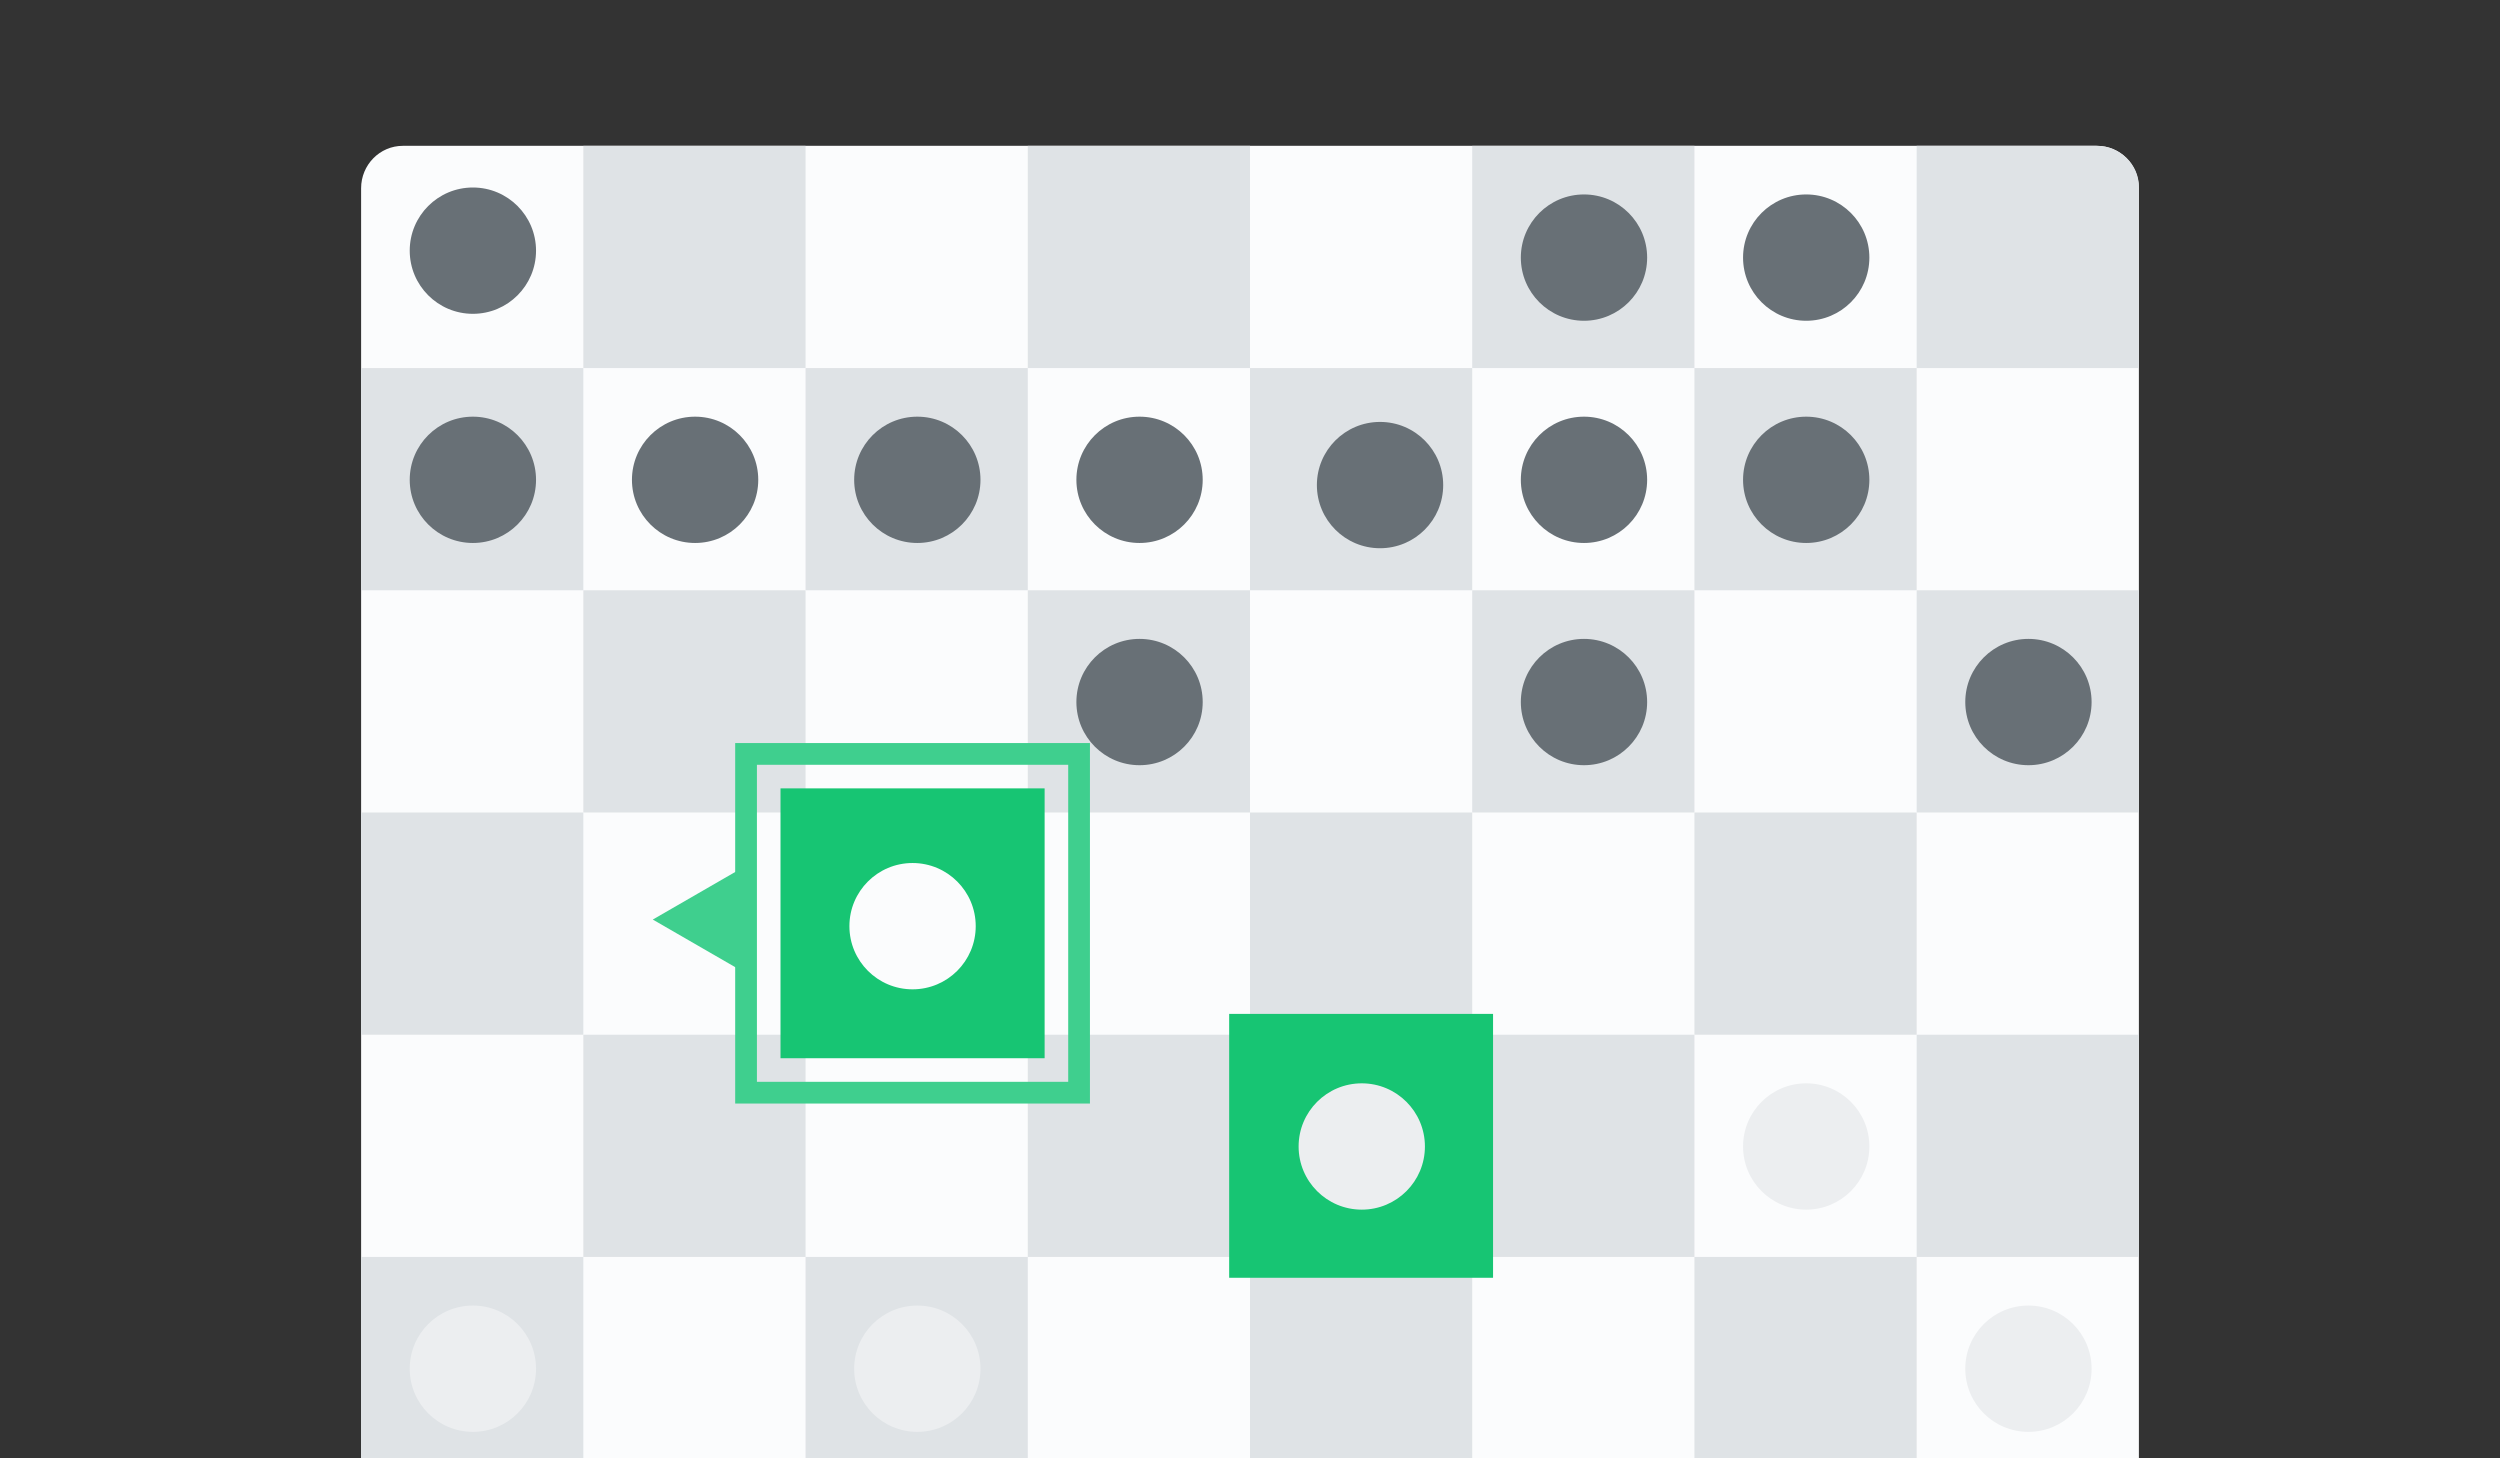 <svg width="360" height="210" viewBox="0 0 360 210" fill="none" xmlns="http://www.w3.org/2000/svg">
<rect x="0" y="0" width="360" height="210" fill="#333333" stroke="none"/>
<g clip-path="url(#clip0_931_17674)">
<path d="M301.992 21H58.008C54.69 21 52 23.736 52 27.111V309.889C52 313.264 54.69 316 58.008 316H301.992C305.31 316 308 313.264 308 309.889V27.111C308 23.736 305.31 21 301.992 21Z" fill="#FBFCFD"/>
<path d="M116 21H84V53H116V21Z" fill="#DFE3E6"/>
<path d="M180 21H148V53H180V21Z" fill="#DFE3E6"/>
<path d="M244 21H212V53H244V21Z" fill="#DFE3E6"/>
<path d="M308 26.916V53H276V21H301.879C305.256 21 308 23.647 308 26.916Z" fill="#DFE3E6"/>
<path d="M116 85H84V117H116V85Z" fill="#DFE3E6"/>
<path d="M180 85H148V117H180V85Z" fill="#DFE3E6"/>
<path d="M244 85H212V117H244V85Z" fill="#DFE3E6"/>
<path d="M308 85H276V117H308V85Z" fill="#DFE3E6"/>
<path d="M116 149H84V181H116V149Z" fill="#DFE3E6"/>
<path d="M180 149H148V181H180V149Z" fill="#DFE3E6"/>
<path d="M244 149H212V181H244V149Z" fill="#DFE3E6"/>
<path d="M308 149H276V181H308V149Z" fill="#DFE3E6"/>
<path d="M84 181H52V213H84V181Z" fill="#DFE3E6"/>
<path d="M148 181H116V213H148V181Z" fill="#DFE3E6"/>
<path d="M212 181H180V213H212V181Z" fill="#DFE3E6"/>
<path d="M276 181H244V213H276V181Z" fill="#DFE3E6"/>
<path d="M84 117H52V149H84V117Z" fill="#DFE3E6"/>
<path d="M148 117H116V149H148V117Z" fill="#DFE3E6"/>
<path d="M212 117H180V149H212V117Z" fill="#DFE3E6"/>
<path d="M276 117H244V149H276V117Z" fill="#DFE3E6"/>
<path d="M84 53H52V85H84V53Z" fill="#DFE3E6"/>
<path d="M148 53H116V85H148V53Z" fill="#DFE3E6"/>
<path d="M212 53H180V85H212V53Z" fill="#DFE3E6"/>
<path d="M276 53H244V85H276V53Z" fill="#DFE3E6"/>
<path d="M68.095 45.19C73.118 45.19 77.189 41.118 77.189 36.095C77.189 31.072 73.118 27 68.095 27C63.072 27 59 31.072 59 36.095C59 41.118 63.072 45.19 68.095 45.19Z" fill="#687076"/>
<path d="M68.095 78.189C73.118 78.189 77.189 74.118 77.189 69.095C77.189 64.072 73.118 60 68.095 60C63.072 60 59 64.072 59 69.095C59 74.118 63.072 78.189 68.095 78.189Z" fill="#687076"/>
<path d="M100.095 78.189C105.118 78.189 109.189 74.118 109.189 69.095C109.189 64.072 105.118 60 100.095 60C95.072 60 91 64.072 91 69.095C91 74.118 95.072 78.189 100.095 78.189Z" fill="#687076"/>
<path d="M132.095 78.189C137.118 78.189 141.189 74.118 141.189 69.095C141.189 64.072 137.118 60 132.095 60C127.072 60 123 64.072 123 69.095C123 74.118 127.072 78.189 132.095 78.189Z" fill="#687076"/>
<path d="M132.095 142.189C137.118 142.189 141.189 138.118 141.189 133.095C141.189 128.072 137.118 124 132.095 124C127.072 124 123 128.072 123 133.095C123 138.118 127.072 142.189 132.095 142.189Z" fill="#687076"/>
<path d="M196.095 174.189C201.118 174.189 205.189 170.118 205.189 165.095C205.189 160.072 201.118 156 196.095 156C191.072 156 187 160.072 187 165.095C187 170.118 191.072 174.189 196.095 174.189Z" fill="#ECEEF0"/>
<path d="M260.095 174.189C265.118 174.189 269.189 170.118 269.189 165.095C269.189 160.072 265.118 156 260.095 156C255.072 156 251 160.072 251 165.095C251 170.118 255.072 174.189 260.095 174.189Z" fill="#ECEEF0"/>
<path d="M292.095 206.189C297.118 206.189 301.189 202.118 301.189 197.095C301.189 192.072 297.118 188 292.095 188C287.072 188 283 192.072 283 197.095C283 202.118 287.072 206.189 292.095 206.189Z" fill="#ECEEF0"/>
<path d="M132.095 206.189C137.118 206.189 141.189 202.118 141.189 197.095C141.189 192.072 137.118 188 132.095 188C127.072 188 123 192.072 123 197.095C123 202.118 127.072 206.189 132.095 206.189Z" fill="#ECEEF0"/>
<path d="M68.095 206.189C73.118 206.189 77.189 202.118 77.189 197.095C77.189 192.072 73.118 188 68.095 188C63.072 188 59 192.072 59 197.095C59 202.118 63.072 206.189 68.095 206.189Z" fill="#ECEEF0"/>
<path d="M164.095 78.189C169.118 78.189 173.189 74.118 173.189 69.095C173.189 64.072 169.118 60 164.095 60C159.072 60 155 64.072 155 69.095C155 74.118 159.072 78.189 164.095 78.189Z" fill="#687076"/>
<path d="M198.726 78.946C203.748 78.946 207.82 74.874 207.82 69.852C207.82 64.829 203.748 60.757 198.726 60.757C193.703 60.757 189.631 64.829 189.631 69.852C189.631 74.874 193.703 78.946 198.726 78.946Z" fill="#687076"/>
<path d="M228.095 78.189C233.118 78.189 237.189 74.118 237.189 69.095C237.189 64.072 233.118 60 228.095 60C223.072 60 219 64.072 219 69.095C219 74.118 223.072 78.189 228.095 78.189Z" fill="#687076"/>
<path d="M228.095 46.19C233.118 46.19 237.189 42.118 237.189 37.095C237.189 32.072 233.118 28 228.095 28C223.072 28 219 32.072 219 37.095C219 42.118 223.072 46.19 228.095 46.19Z" fill="#687076"/>
<path d="M260.095 78.189C265.118 78.189 269.189 74.118 269.189 69.095C269.189 64.072 265.118 60 260.095 60C255.072 60 251 64.072 251 69.095C251 74.118 255.072 78.189 260.095 78.189Z" fill="#687076"/>
<path d="M292.095 110.189C297.118 110.189 301.189 106.118 301.189 101.095C301.189 96.072 297.118 92 292.095 92C287.072 92 283 96.072 283 101.095C283 106.118 287.072 110.189 292.095 110.189Z" fill="#687076"/>
<path d="M228.095 110.189C233.118 110.189 237.189 106.118 237.189 101.095C237.189 96.072 233.118 92 228.095 92C223.072 92 219 96.072 219 101.095C219 106.118 223.072 110.189 228.095 110.189Z" fill="#687076"/>
<path d="M164.095 110.189C169.118 110.189 173.189 106.118 173.189 101.095C173.189 96.072 169.118 92 164.095 92C159.072 92 155 96.072 155 101.095C155 106.118 159.072 110.189 164.095 110.189Z" fill="#687076"/>
<path d="M260.095 46.19C265.118 46.19 269.189 42.118 269.189 37.095C269.189 32.072 265.118 28 260.095 28C255.072 28 251 32.072 251 37.095C251 42.118 255.072 46.19 260.095 46.19Z" fill="#687076"/>
<path d="M155.386 108.565H107.432V157.346H155.386V108.565Z" stroke="#3FCF8E" stroke-width="3.13" stroke-miterlimit="10"/>
<path d="M94 132.417L107.022 124.899L107.022 139.936L94 132.417Z" fill="#3FCF8E"/>
<path d="M150.425 113.526H112.393V152.385H150.425V113.526Z" fill="#17C573"/>
<path d="M131.409 142.464C136.432 142.464 140.504 138.392 140.504 133.369C140.504 128.346 136.432 124.274 131.409 124.274C126.386 124.274 122.314 128.346 122.314 133.369C122.314 138.392 126.386 142.464 131.409 142.464Z" fill="#FBFCFD"/>
<path d="M215 184L215 146L177 146L177 184L215 184Z" fill="#17C573"/>
<path d="M187 165.095C187 170.118 191.072 174.189 196.095 174.189C201.118 174.189 205.189 170.118 205.189 165.095C205.189 160.072 201.118 156 196.095 156C191.072 156 187 160.072 187 165.095Z" fill="#ECEEF0"/>
</g>
<defs>
<clipPath id="clip0_931_17674">
<rect width="360" height="210" fill="white"/>
</clipPath>
</defs>
</svg>
